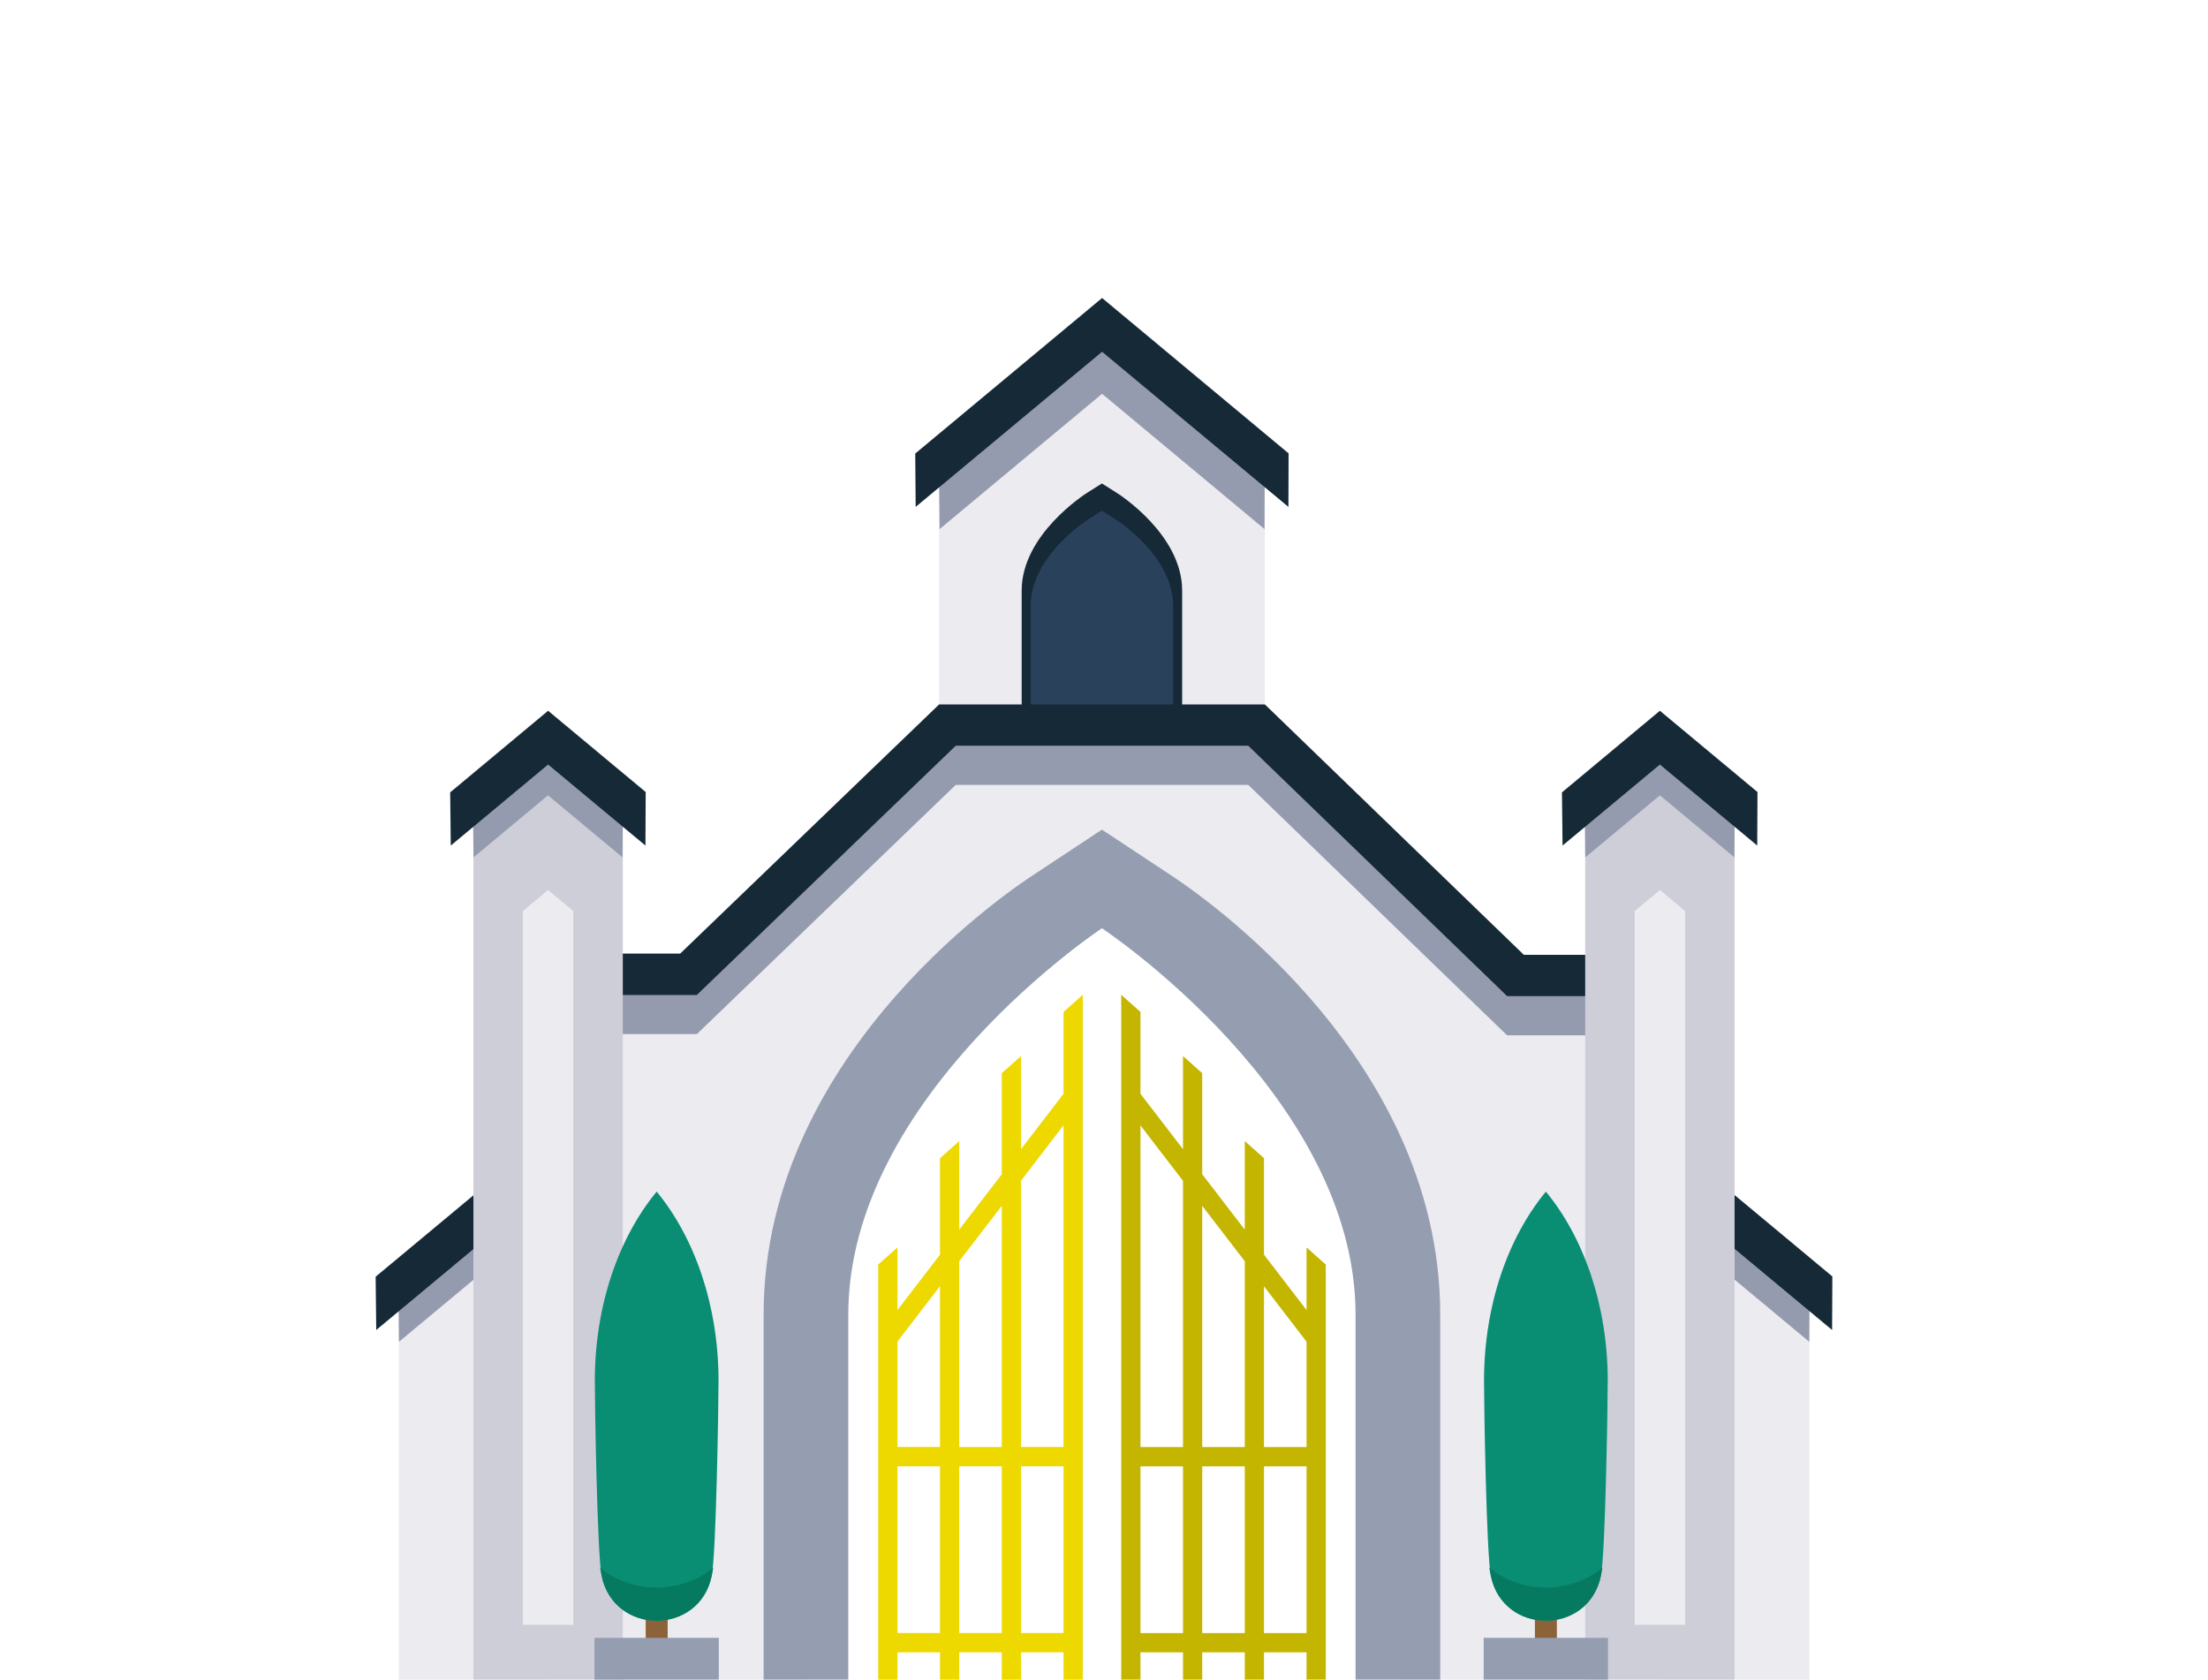 <?xml version="1.0" encoding="UTF-8"?>
<svg id="b" data-name="Warstwa 1" xmlns="http://www.w3.org/2000/svg" viewBox="0 0 259.51 197.39">
  <g>
    <polygon points="55.66 144.12 46.88 151.43 46.88 197.39 64.44 197.39 64.44 151.43 55.66 144.12" fill="#ebebf0"/>
    <polygon points="46.89 157.69 46.84 152.9 55.65 145.56 64.44 152.87 64.42 157.69 55.65 150.4 46.89 157.69" fill="#959bae"/>
    <polygon points="44.22 156.3 44.15 150.04 55.66 140.46 67.13 150.01 67.1 156.3 55.66 146.78 44.22 156.3" fill="#152937"/>
  </g>
  <g>
    <polygon points="203.89 144.12 195.11 151.43 195.11 197.39 212.67 197.39 212.67 151.43 203.89 144.12" fill="#ebebf0"/>
    <polygon points="195.12 157.69 195.07 152.9 203.89 145.56 212.67 152.87 212.65 157.69 203.89 150.4 195.12 157.69" fill="#959bae"/>
    <polygon points="192.45 156.3 192.38 150.04 203.89 140.46 215.36 150.01 215.33 156.3 203.89 146.78 192.45 156.3" fill="#152937"/>
  </g>
  <g>
    <polygon points="178.11 114.64 147.69 85.21 129.52 85.21 111.35 85.21 80.92 114.64 72.62 114.64 72.62 197.39 94.6 197.39 94.6 137.18 129.52 100.31 164.44 137.18 164.44 197.39 186.42 197.39 186.42 114.64 178.11 114.64" fill="#ebebf0"/>
    <path d="m99.7,197.39v-42.9c0-25.7,29.81-45.4,29.81-45.4,0,0,29.81,19.7,29.81,45.4v42.9h9.95v-42.9c0-31.45-30.57-50.92-32.01-51.87l-7.75-5.12-7.75,5.12c-1.44.95-32.01,20.42-32.01,51.87v42.9h9.95Z" fill="#959db0"/>
    <polygon points="129.52 38.78 110.38 54.65 110.38 85.21 129.52 85.21 148.65 85.21 148.65 54.65 129.52 38.78" fill="#ebebf0"/>
    <path d="m138.94,85.21v-15.81c0-6.57-7.41-11.31-7.73-11.51l-1.7-1.07-1.7,1.07c-.32.2-7.73,4.94-7.73,11.51v15.81h18.85Z" fill="#152937"/>
    <path d="m137.88,85.21v-14.03c0-5.83-6.58-10.04-6.86-10.21l-1.51-.95-1.51.95c-.28.18-6.86,4.39-6.86,10.21v14.03h16.73Z" fill="#2a415b"/>
    <polygon points="189.69 121.67 177.13 121.67 146.71 92.24 112.33 92.24 81.9 121.53 69.37 121.53 69.37 116.68 79.94 116.68 110.37 87.39 148.67 87.39 179.1 116.82 189.69 116.82 189.69 121.67" fill="#959bae"/>
    <polygon points="110.43 62.18 110.38 56.72 129.53 40.78 148.64 56.69 148.62 62.18 129.53 46.28 110.43 62.18" fill="#959bae"/>
    <g>
      <path d="m153.56,146.6v7.36l-5-6.51v-11.34l-2.26-2.01v10.41l-5-6.51v-11.88l-2.26-2.01v10.94l-5-6.51v-9.62l-2.26-2.01v80.48h2.26v-3.21h5v3.21h2.26v-3.21h5v3.21h2.26v-3.21h5v3.21h2.26v-48.78l-2.26-2.01Zm0,11.07v12.39h-5v-18.89l5,6.51Zm-7.26-9.45v21.84h-5v-28.35l5,6.51Zm-12.26-15.96l5,6.51v31.29h-5v-37.8Zm0,59.66v-19.59h5v19.59h-5Zm7.26,0v-19.59h5v19.59h-5Zm12.26,0h-5v-19.59h5v19.59Z" fill="#c4b500"/>
      <path d="m125,128.54l-5,6.51v-10.94l-2.26,2.01v11.88l-5,6.51v-10.41l-2.26,2.01v11.34l-5,6.51v-7.36l-2.26,2.01v48.78h2.26v-3.21h5v3.21h2.26v-3.21h5v3.21h2.26v-3.21h5v3.21h2.26v-80.48l-2.26,2.01v9.62Zm-7.26,13.17v28.35h-5v-21.84l5-6.51Zm-7.26,9.45v18.89h-5v-12.39l5-6.51Zm-5,40.75v-19.59h5v19.59h-5Zm7.26,0v-19.59h5v19.59h-5Zm7.26,0v-19.59h5v19.59h-5Zm0-21.86v-31.29l5-6.51v37.8h-5Z" fill="#edd800"/>
    </g>
    <polygon points="107.62 59.57 107.57 53.3 129.53 35.02 151.45 53.28 151.43 59.57 129.53 41.34 107.62 59.57" fill="#152937"/>
    <polygon points="189.69 117.06 177.13 117.06 146.71 87.64 112.33 87.64 81.9 116.93 69.37 116.93 69.37 112.07 79.94 112.07 110.37 82.79 148.67 82.79 179.1 112.21 189.69 112.21 189.69 117.06" fill="#152937"/>
    <g>
      <polygon points="195.09 87.19 186.31 94.5 186.31 197.39 203.87 197.39 203.87 94.5 195.09 87.19" fill="#ceced9"/>
      <polygon points="195.09 104.6 192.13 107.06 192.13 190.95 198.05 190.95 198.05 107.06 195.09 104.6" fill="#ebebf0"/>
      <polygon points="186.32 100.76 186.27 95.97 195.09 88.63 203.87 95.94 203.85 100.76 195.09 93.47 186.32 100.76" fill="#959bae"/>
      <polygon points="183.65 99.37 183.58 93.12 195.09 83.53 206.56 93.08 206.53 99.37 195.09 89.85 183.65 99.37" fill="#152937"/>
    </g>
    <g>
      <polygon points="64.42 87.19 55.64 94.5 55.64 197.39 73.2 197.39 73.2 94.5 64.42 87.19" fill="#ceced9"/>
      <polygon points="64.42 104.6 61.46 107.06 61.46 190.95 67.38 190.95 67.38 107.06 64.42 104.6" fill="#ebebf0"/>
      <polygon points="55.65 100.76 55.6 95.97 64.41 88.63 73.2 95.94 73.17 100.76 64.41 93.47 55.65 100.76" fill="#959bae"/>
      <polygon points="52.98 99.37 52.91 93.12 64.42 83.53 75.89 93.08 75.86 99.37 64.42 89.85 52.98 99.37" fill="#152937"/>
    </g>
  </g>
  <g>
    <rect x="75.89" y="188.96" width="2.58" height="4.79" fill="#8c6239"/>
    <rect x="69.87" y="192.48" width="14.61" height="4.91" fill="#959db0"/>
    <path d="m69.91,162.28c0,2.79.28,20.34.8,22.9,1.43,7.05,11.5,7.05,12.94,0,.52-2.56.8-20.11.8-22.9,0-8.88-2.82-16.84-7.27-22.24-4.45,5.39-7.27,13.35-7.27,22.24Z" fill="#098d73"/>
    <path d="m70.53,184.23c.06.32.12.64.18.95,1.43,7.05,11.5,7.05,12.94,0,.06-.32.12-.63.18-.95-3.75,3.12-9.55,3.12-13.3,0Z" fill="#067a61"/>
  </g>
  <g>
    <rect x="180.4" y="188.96" width="2.58" height="4.79" fill="#8c6239"/>
    <rect x="174.38" y="192.48" width="14.61" height="4.91" fill="#959db0"/>
    <path d="m174.42,162.28c0,2.79.28,20.34.8,22.9,1.43,7.05,11.5,7.05,12.94,0,.52-2.56.8-20.11.8-22.9,0-8.88-2.82-16.84-7.27-22.24-4.45,5.39-7.27,13.35-7.27,22.24Z" fill="#098d73"/>
    <path d="m175.04,184.23c.06.32.12.64.18.95,1.43,7.05,11.5,7.05,12.94,0,.06-.32.12-.63.18-.95-3.75,3.12-9.55,3.12-13.3,0Z" fill="#067a61"/>
  </g>
</svg>